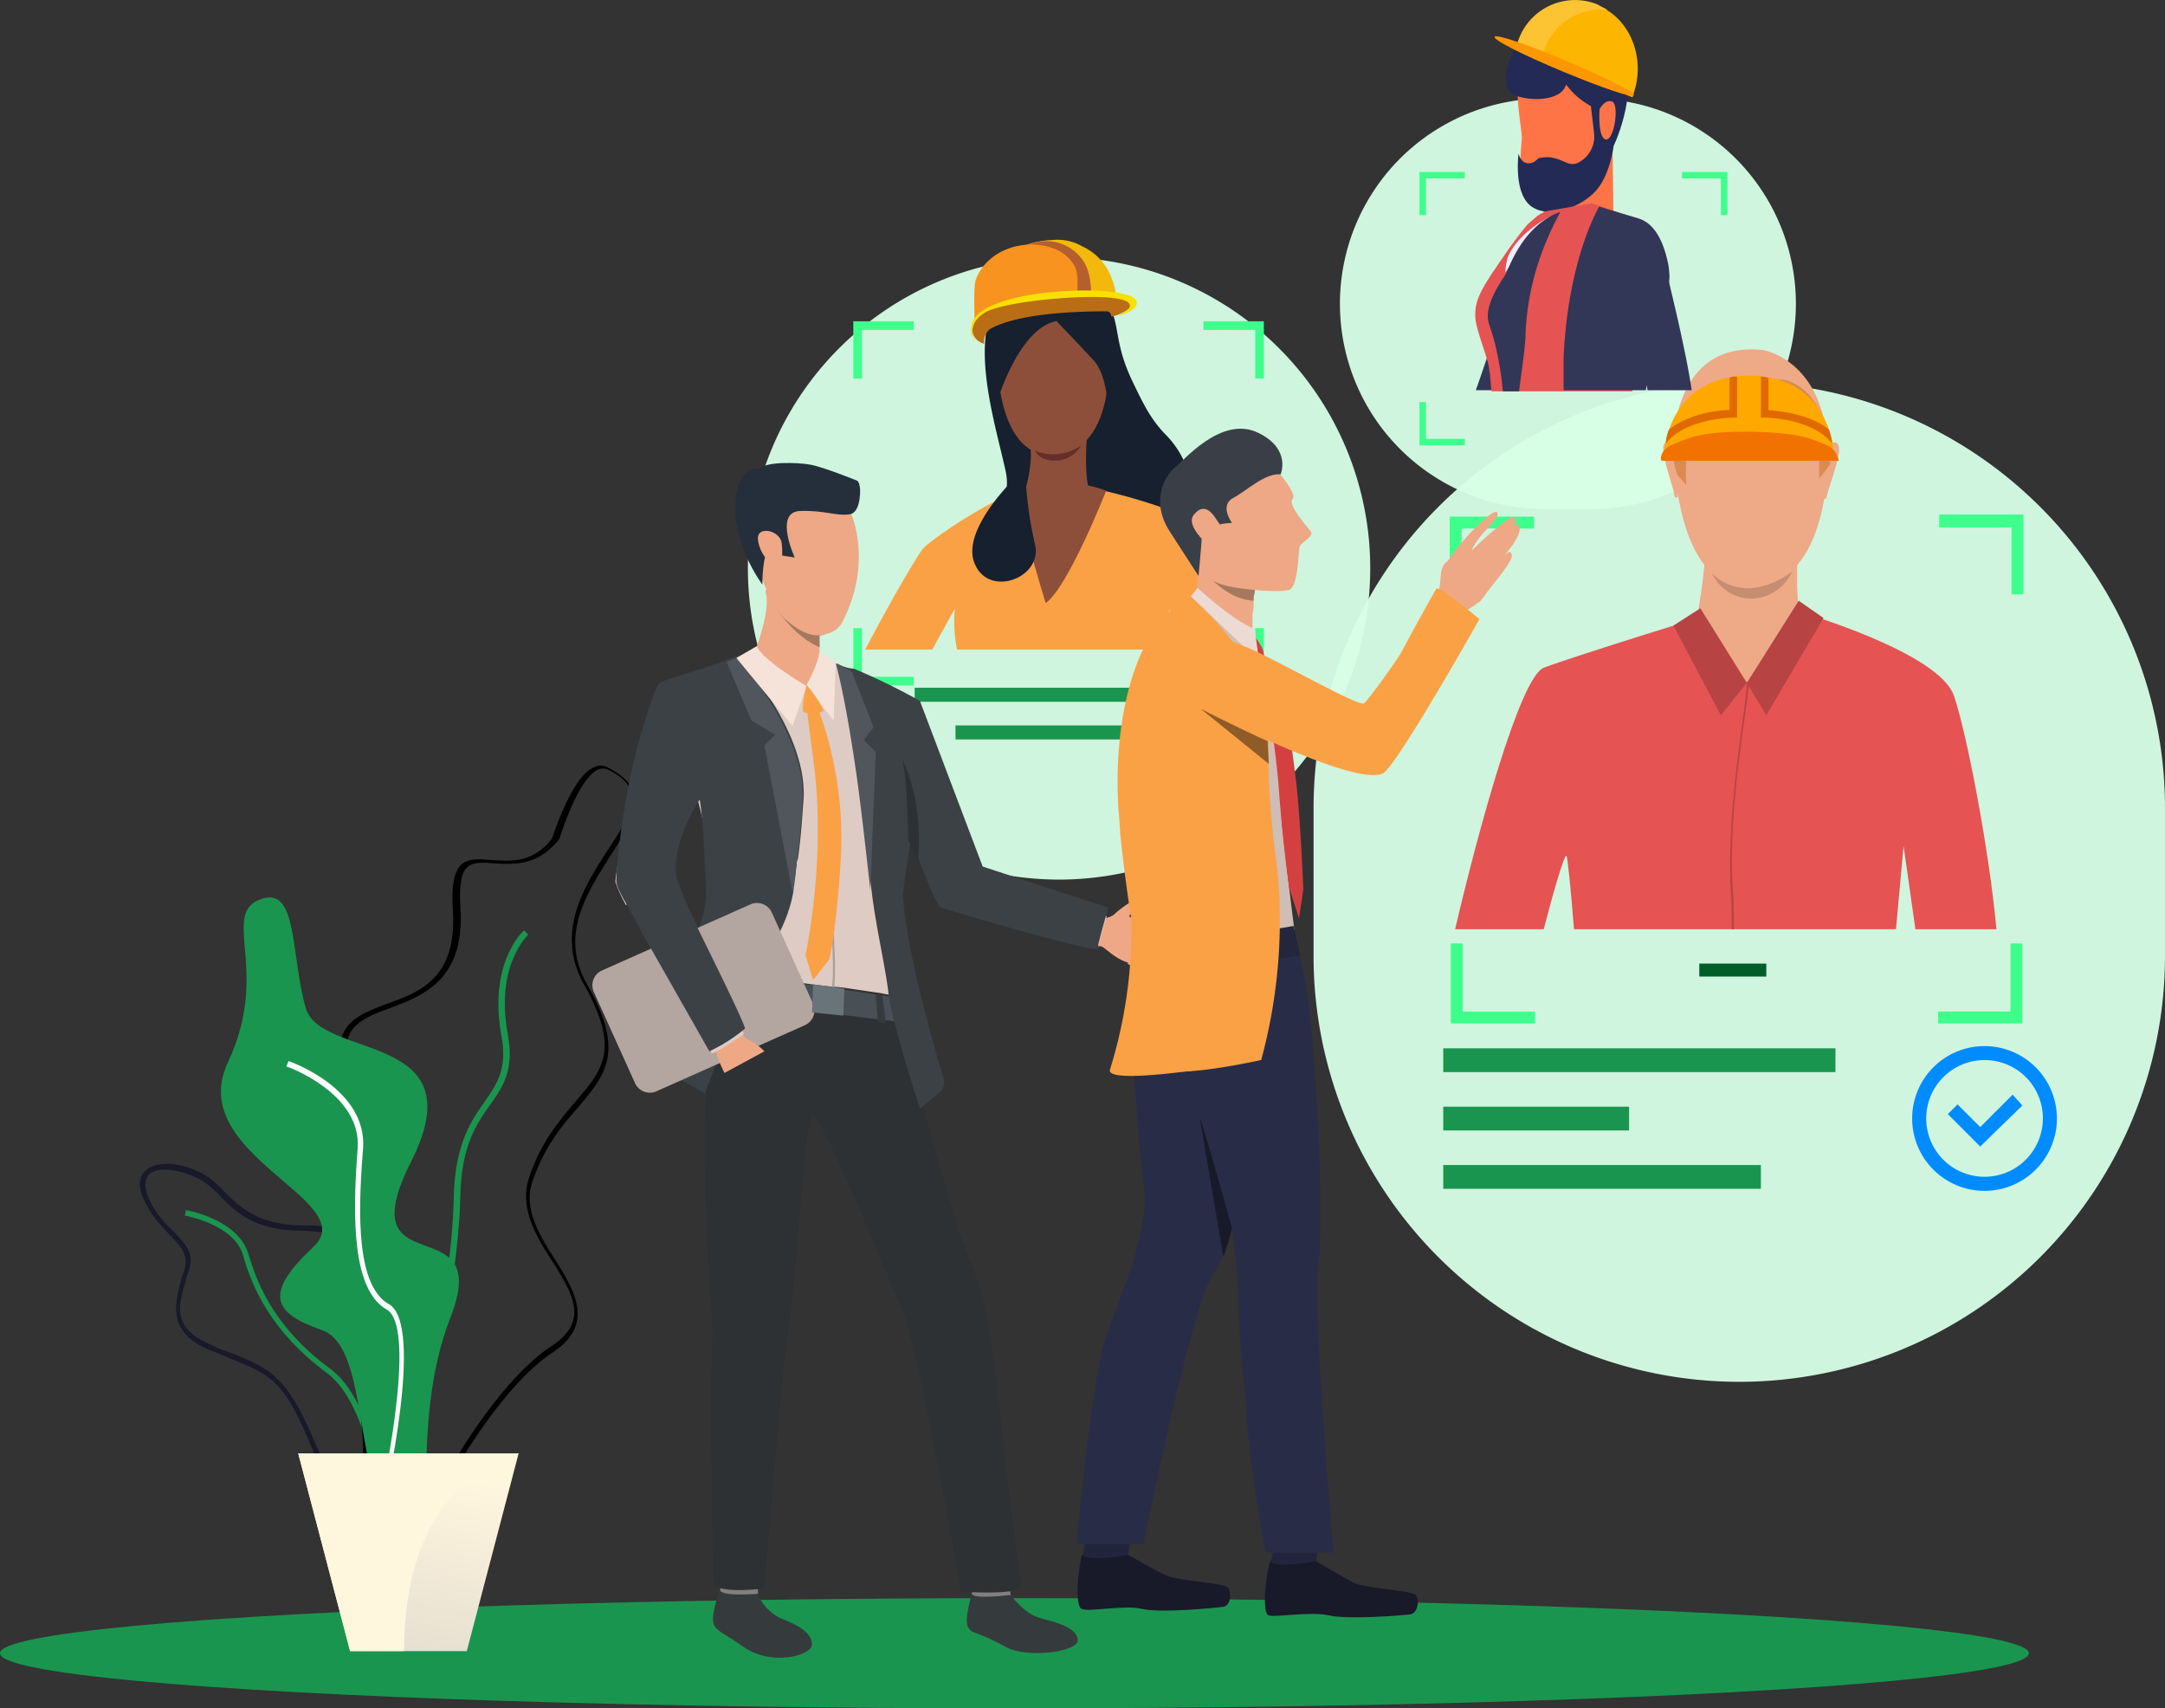 <svg xmlns="http://www.w3.org/2000/svg" xmlns:xlink="http://www.w3.org/1999/xlink" width="400.88" height="316.283" viewBox="0 0 400.88 316.283"><rect x="0" y="0" width="400.88" height="316.283" fill="#333333" stroke="none"/><defs><style>.a{fill:#d7ffe7;opacity:0.95;}.b{fill:#1a954f;}.c{fill:#005e26;}.d{fill:#3eff8c;}.e{fill:#008cff;}.f{fill:#181929;}.g{fill:#fff;}.h{fill:url(#a);}.i{fill:url(#b);}.j{fill:#e65353;}.k{fill:#eea987;}.l{fill:#d98b52;}.m{fill:#b84343;}.n{fill:#c78d71;}.o{fill:#eea886;}.p{fill:#16202e;}.q{fill:#faa146;}.r{fill:#8e4f3a;}.s{fill:#633029;}.t{fill:#323657;}.u{fill:#ff7446;}.v{fill:#232a55;}.w{fill:#fcb500;}.x{fill:#fcc332;}.y{fill:#fc9700;}.z{fill:#e55353;}.aa{fill:#ebeeff;}.ab{fill:#353a3d;}.ac{fill:#81807e;}.ad{fill:#2d3133;}.ae{fill:#decbc4;}.af{fill:#495055;}.ag{fill:#a77860;}.ah{fill:#252e3b;}.ai{fill:#3c4145;}.aj{fill:#b3a5a0;}.ak{fill:#51565c;}.al{fill:#f5e2d9;}.am{fill:#ad9f99;}.an{fill:#69737a;}.ao{fill:#22243b;}.ap{fill:#292c47;}.aq{fill:#cfbeb6;}.ar{fill:#3a3f47;}.as{fill:#23263d;}.at{fill:#d44040;}.au{fill:#eddad3;}.av{fill:#8f5c28;}.aw{fill:#ffa800;}.ax{fill:#f27200;}.ay{fill:#e06a00;}.az{fill:#f2b90c;}.ba{fill:#b65f2e;}.bb{fill:#f7931e;}.bc{fill:#b96e16;}.bd{fill:#f8e000;}</style><linearGradient id="a" x1="0.079" y1="2.025" x2="0.485" y2="0.072" gradientUnits="objectBoundingBox"><stop offset="0" stop-color="#c9c4c1"/><stop offset="1" stop-color="#fff6de"/></linearGradient><linearGradient id="b" x1="-0.958" y1="0.501" x2="0.041" y2="0.501" xlink:href="#a"/></defs><path class="a" d="M462.52,175.44h0a57.635,57.635,0,0,1-57.62-57.62h0A57.635,57.635,0,0,1,462.52,60.2h0a57.635,57.635,0,0,1,57.62,57.62h0A57.635,57.635,0,0,1,462.52,175.44Z" transform="translate(-266.418 -12.595)"/><rect class="b" width="53.218" height="2.601" transform="translate(169.361 127.323)"/><rect class="b" width="38.213" height="2.601" transform="translate(176.923 134.301)"/><path class="a" d="M550.727,265.164h0A78.853,78.853,0,0,1,471.9,186.337V158.927A78.853,78.853,0,0,1,550.727,80.1h0a78.853,78.853,0,0,1,78.827,78.827v27.409A78.853,78.853,0,0,1,550.727,265.164Z" transform="translate(-228.674 -9.338)"/><g transform="translate(314.651 178.397)"><rect class="c" width="12.404" height="2.401"/></g><g transform="translate(267.234 194.083)"><rect class="b" width="72.625" height="4.402" transform="translate(0 0)"/><rect class="b" width="58.82" height="4.402" transform="translate(0 21.607)"/><rect class="b" width="34.412" height="4.402" transform="translate(0 10.804)"/></g><g transform="translate(268.435 95.244)"><path class="d" d="M575.131,89.5v2.2h13.4v12.4h2.2V89.3H575.131ZM484.5,104.305h2.2V91.9h13.4V89.7H484.5v14.605Zm103.836,64.422v12.6h-13.4v2.2h15.605V168.727Zm-101.435,0h-2.2v14.805h15.605v-2.2H486.9v-12.6Z" transform="translate(-484.5 -89.3)"/></g><g transform="translate(354.064 193.662)"><g transform="translate(0 0)"><path class="e" d="M540.7,171.909a13.4,13.4,0,1,1,13.4-13.4A13.405,13.405,0,0,1,540.7,171.909Zm0-24.208a10.8,10.8,0,1,0,10.8,10.8A10.759,10.759,0,0,0,540.7,147.7Z" transform="translate(-527.3 -145.1)"/></g><g transform="translate(6.602 9.003)"><path class="e" d="M536.6,159.2l-6-6,1.8-1.8,4.2,4.2,6-6,1.8,2Z" transform="translate(-530.6 -149.6)"/></g></g><ellipse class="b" cx="187.836" cy="10.204" rx="187.836" ry="10.204" transform="translate(0 295.876)"/><g transform="translate(25.9 141.723)"><g transform="translate(44.125 30.51)"><path class="b" d="M357.7,247.936c6.4-4.6,14-36.212,14.4-55.019.2-9.6,3-13.6,5.6-17.206,2.4-3.4,4.4-6.4,3.2-13-2.4-12.8,3.8-18.406,3.8-18.406l-.8-.8c-.2.2-6.6,6-4.2,19.407,1.2,6.2-.8,9-3,12.2-2.4,3.4-5.6,7.8-5.8,17.806-.4,20.207-8.2,50.217-14,54.219Z" transform="translate(-356.9 -143.5)"/></g><g transform="translate(0 73.728)"><path class="f" d="M366.366,216.917c-.6-1.4-1.2-2.8-2-4.4-3.6-7.8-7-9-12.4-11.2-1.4-.6-2.8-1.2-4.4-1.8-7.8-3.4-6.2-8.6-5-13.2l.6-1.8c.6-2.6-.6-4-2.6-6-1.4-1.6-3.4-3.4-4.8-6.4-1.6-3.2-.8-5,.2-5.8,2-1.8,6.6-1.6,10.8.8a16.9,16.9,0,0,1,3.6,3c2.8,2.8,6.2,6.4,14.805,6.4,4.8,0,7.6.6,9,2.2,1.6,1.8,1.2,4.4.8,8a27.231,27.231,0,0,0-.4,4.2c-.6,9.2,4.8,16.006,5,16.006,3.2,3.8,7.4,12,5.6,17.006a6.585,6.585,0,0,1-4.8,4,13.208,13.208,0,0,1-2.8.2C371.367,228.521,369.167,223.519,366.366,216.917ZM346.159,168.1c-3.8-2-8-2.6-9.6-1-1.2,1.2-.6,3.2,0,4.6a18.874,18.874,0,0,0,4.6,6c2,2.2,3.8,3.8,2.8,7-.2.6-.4,1.2-.6,2-1.4,4.6-2.6,8.8,4.4,11.8a34.25,34.25,0,0,0,4.4,1.8c5.4,2.2,9,3.6,13,11.8.8,1.6,1.4,3,2,4.4,3.4,7.6,5.4,12.2,12.6,10.6a5.159,5.159,0,0,0,4-3.2c1.6-4.4-2.2-12-5.4-16.006a25.367,25.367,0,0,1-5.2-16.806,29.971,29.971,0,0,1,.4-4.4c.4-3.4.6-5.8-.6-7.2-1.2-1.2-3.6-1.8-8.2-2-9,0-12.6-3.8-15.405-6.8a20.2,20.2,0,0,0-3.2-2.6Z" transform="translate(-334.845 -165.101)"/></g><g transform="translate(8.312 82.328)"><path class="b" d="M375.813,230.421h1c0-1-1.4-24.608-10.8-31.611-10.4-7.6-13.6-15.805-15.205-21.207-1.8-6.4-11.2-8.2-11.6-8.2l-.2,1s9.2,1.6,10.8,7.4c1.6,5.6,5,14,15.605,21.808C374.412,206.413,375.813,230.221,375.813,230.421Z" transform="translate(-339 -169.4)"/></g><g transform="translate(34.983)"><path d="M360.672,277c-2.2-1.2-2.2-5.6-2-12.4.2-8.6.4-20.207-4.2-31.011-4.8-11.4-.6-14.805,3.6-18.006,4.6-3.6,9-7,.6-22.408-3.8-7-5-11.8-3.8-15.005s4.6-4.4,8.2-5.8c6.2-2.2,13.2-4.8,12.2-17.806-.2-4,.2-6.4,1.4-7.8,1.4-1.4,3.4-1.2,5.8-1,3.6.2,7.6.6,11.2-4,.4-1.2,3.8-11.6,7.8-13.2a2.551,2.551,0,0,1,2.4,0h0c2.8,1.4,4.4,3,5,4.8,1,3.4-1.6,7.2-4.4,11.6-4.4,7-9.6,14.805-4.2,24.008,7,12.4,3.2,16.606-1.8,22.608-3,3.4-6.2,7.2-8.4,13.6-1.8,5,1.2,10,4.2,14.605,3.6,5.8,7.4,12-.6,17.206-13.2,8.8-26.409,37.213-26.409,37.413v.2h-.2c-2.4,2-4.2,2.8-5.6,2.8C361.472,277.2,361.072,277.2,360.672,277Zm32.811-41.214c7.2-4.6,4-9.8.2-15.805-3-4.6-6.2-10-4.2-15.605,2.2-6.6,5.6-10.4,8.6-14,5-5.8,8.2-9.6,1.6-21.407-5.6-9.8,0-18.406,4.4-25.209,2.8-4.2,5-7.8,4.2-10.6-.4-1.6-1.8-3-4.4-4.2h0a2.209,2.209,0,0,0-1.6,0c-3.8,1.6-7.2,12.6-7.2,12.8h0c-4,5.2-8.6,4.8-12.2,4.6-2.2-.2-4-.2-5,.8s-1.4,3.2-1.2,7c1,13.8-6.8,16.606-13,19.007-3.4,1.2-6.4,2.4-7.6,5-1,2.8,0,7.4,3.8,14.2,8.8,16.206,3.8,20.007-.8,23.808-4,3.2-7.8,6-3.2,16.806,4.6,11,4.4,22.808,4.2,31.411-.2,5.8-.2,10.6,1.4,11.4q1.5.6,5.4-2.4C367.674,271.2,380.279,244.59,393.483,235.787Z" transform="translate(-352.331 -128.25)"/></g><path class="b" d="M349.86,140.745c6.8-2.4,5.4,10.6,8.2,20.207s31.611,4.2,19.607,28.21c-12.2,24.008,15.405,8,7.2,29.01s-.8,43.415-9.6,37.813c-8.8-5.8-5-32.211-14.2-35.412s-10.8-6.8-1.6-15.405-24.008-17.006-15.805-34.212C351.661,153.95,342.057,143.346,349.86,140.745Z" transform="translate(-327.343 -116.037)"/><g transform="translate(27.119 54.719)"><path class="g" d="M366.006,239.629c.8-3.6,8-35.212,1.4-39.013-6-3.4-5.8-16.406-4.8-28.81.8-11-13.2-16.006-13.8-16.206l-.4,1c.2,0,14,5,13.2,15.205-1,12.8-1,26.209,5.4,29.81,5.2,3,.4,28.41-1.8,37.813Z" transform="translate(-348.4 -155.6)"/></g><path class="h" d="M390.314,191.9l-9.6,36.613H359.1L349.5,191.9Z" transform="translate(-320.181 -64.556)"/><path class="i" d="M390.314,191.9s-21.207,4-21.207,36.613h-10L349.5,191.9Z" transform="translate(-320.181 -64.556)"/></g><path class="a" d="M514.616,115.026h-8.4A38,38,0,0,1,468.2,77.013h0A38,38,0,0,1,506.213,39h8.4a38,38,0,0,1,38.013,38.013h0A38,38,0,0,1,514.616,115.026Z" transform="translate(-220.093 -20.77)"/><g transform="translate(289.352 67.971)"><rect class="b" width="6.802" height="1.2"/></g><g transform="translate(262.831 31.834)"><path class="d" d="M523.617,45.8V47h7.2v6.8h1.2v-8ZM475,53.8h1.2V47h7.2V45.8H475Zm55.819,34.612v6.8h-7.2v1.2h8.4v-8Zm-54.619,0H475v8h8.4v-1.2h-7.2Z" transform="translate(-475 -45.8)"/></g><g transform="translate(191.483 116.316)"><rect class="c" width="9.003" height="1.601" transform="translate(0 0)"/></g><g transform="translate(158 59.485)"><path class="d" d="M479.522,66.2v1.6h9.6v9h1.6V66.2ZM414.7,76.8h1.6v-9h9.6V66.2H414.7V76.8Zm74.426,46.216v9h-9.6v1.6h11.2v-10.6Zm-72.825,0h-1.6v10.6h11.2v-1.6h-9.6v-9Z" transform="translate(-414.7 -66.2)"/></g><g transform="translate(269.435 64.685)"><g transform="translate(0 48.534)"><path class="j" d="M585.235,153.82H570.229c-1-7.2-2.2-15.405-2.2-15.405s-.6,6.8-1.4,15.405h-59.62c-.6-7.8-1.2-13.4-1.4-13.6-.4-.2-2.4,6.6-4.2,13.6H485c4.2-18.006,12-46.616,16.406-48.417,6.4-2.4,32.411-10.4,32.411-10.4h14.805s26.409,7.6,28.81,15.805C579.633,117.208,583.834,138.615,585.235,153.82Z" transform="translate(-485 -95)"/></g><g transform="translate(40.413)"><path class="k" d="M521.806,70.858s13.8,2.2,11.8,24.008c-2.2,21.808-14.405,20.007-15.205,20.007s-12.2.4-13.2-26.209C505.2,88.665,504.8,69.058,521.806,70.858Z" transform="translate(-505.2 -70.742)"/></g><g transform="translate(44.816 35.163)"><path class="k" d="M526.006,90.684s-.4,9,.4,10.8c.8,2-11.4,8.2-19.007,1.2,0,0,1.8-9.8,1.4-13.2C508.4,86.282,526.006,90.684,526.006,90.684Z" transform="translate(-507.4 -88.317)"/></g><g transform="translate(68.142 17.212)"><path class="k" d="M519.941,80.056s1.6-1.6,2,0c.6,1.6-2.4,9-2.2,9.4,0,0-.2.6-.6.2S519.941,80.056,519.941,80.056Z" transform="translate(-519.059 -79.344)"/></g><g transform="translate(38.529 17.012)"><path class="k" d="M506.343,79.956s-1.4-1.6-2,0,2.2,9,2,9.4c0,0,.2.6.6.2C507.143,89.159,506.343,79.956,506.343,79.956Z" transform="translate(-504.258 -79.244)"/></g><g transform="translate(40.226 5.523)"><path class="l" d="M534.3,89.3l-2,2.6s0-5.8-.2-6.8c-.4-1-.8-3.8-1-4.4s-12-4-22.208,1c0,0,.4,4.2-.6,4.6s-.6,6.8-.6,6.8l-1.6-1.8a14.3,14.3,0,0,1-.6-8.4c.4-1.2,1.2-4.6,4.4-6.8,4.2-3,9.2-1.6,9.8-1.4a9.257,9.257,0,0,1,6.4-1C530.9,74.9,534.7,81.1,534.3,89.3Z" transform="translate(-505.106 -73.502)"/></g><g transform="translate(45.013 48.437)"><path class="k" d="M526.508,95.048s3.2.6-10,13.2c0,0-9.2-10.2-9-12C507.9,94.448,526.508,95.048,526.508,95.048Z" transform="translate(-507.498 -94.952)"/></g><g transform="translate(54.019 46.533)"><path class="m" d="M512,109.205l3.6,6L526.2,97.2,521.6,94Z" transform="translate(-512 -94)"/></g><g transform="translate(40.414 47.933)"><path class="m" d="M518.8,108.5l-8.6-13.8-5,3.2,8.8,16.606Z" transform="translate(-505.2 -94.7)"/></g><g transform="translate(50.907 61.538)"><path class="m" d="M510.955,139.913c.2,2,.2,4.6.2,7.4h-.4c0-2.8,0-5.2-.2-7.4-.8-15.405,3-34.012,3-38.413h.4C513.757,106.1,509.955,124.708,510.955,139.913Z" transform="translate(-510.445 -101.5)"/></g><path class="n" d="M508.8,91.7a9.514,9.514,0,0,0,8,2.6,15.6,15.6,0,0,0,6.8-3,8.527,8.527,0,0,1-7.2,5A8,8,0,0,1,508.8,91.7Z" transform="translate(-461.184 -50.169)"/></g><g transform="translate(160.207 49.641)"><g transform="translate(22.976 15.773)"><path class="o" d="M429.517,70.419h0c-.4,0-.8-1.6-1-1.8a.62.62,0,0,0-.2-.4c-.4-1.2-1.2-4-1-5,.2-.4.2-.6.6-.6.4-.2,1,.6,1,.6h0c.2,1,1,7,.6,7.2Zm-1.4-7.8h0q-.3,0-.6.6c-.4,1,.6,4,1,5a.7.7,0,0,0,.2.4c.2.8.6,1.8.8,1.8h0c.2-.2-.2-4.6-.6-7.2A.893.893,0,0,0,428.116,62.616Z" transform="translate(-427.284 -62.584)"/></g><g transform="translate(20.607)"><path class="p" d="M441.905,54.7a16.716,16.716,0,0,1,7.6,5.2c3.6,4.6,1.6,7.6,5.4,15.605,2.2,4.6,3.4,7,6,9.8a17.442,17.442,0,0,1,4,6,9.525,9.525,0,0,1,0,4.8c-2,9-3.4,10.4-3.4,10.4l-17.606-3.4H426.1s7-3.4,5.4-10.8-5.4-19.407-3.2-27.81C430.1,56.5,437.3,55.3,441.905,54.7Z" transform="translate(-426.1 -54.7)"/></g><g transform="translate(44.681 15.605)"><path class="o" d="M438.267,70.5h0c-.4-.4.2-6.2.4-7.4h0s.6-.6,1-.6q.3,0,.6.6c.4,1-.6,3.8-1,5a.7.7,0,0,1-.2.4c0,.4-.4,2-.8,2Zm.6-7.4c-.2,2.6-.6,7-.6,7.2h0c.2,0,.6-1,.8-1.8a.62.62,0,0,1,.2-.4c.4-1,1.2-4,1-5,0-.2-.2-.4-.4-.6A1.38,1.38,0,0,0,438.868,63.1Z" transform="translate(-438.133 -62.5)"/></g><g transform="translate(0 39.636)"><path class="q" d="M487.225,105.5h-11c-2.2-4.2-4-7.4-4-7.4a34.911,34.911,0,0,0-2.6,7.4H432.806a25.752,25.752,0,0,1-.4-7.6s-2,3.6-4.2,7.6H415.8c3.2-6.2,9.4-17.206,10.8-18.806,1.8-1.8,11.8-8.8,19.207-11.2,7.2-2.2,11.4,0,11.4,0a101.63,101.63,0,0,1,14.405,4C474.22,80.691,481.623,94.5,487.225,105.5Z" transform="translate(-415.8 -74.511)"/></g><g transform="translate(24.407 4.325)"><path class="r" d="M440,56.938s10.2,1.4,8.6,16.406c-1.4,15.005-10.4,13.8-11,13.8s-9,.4-9.6-18.006C428,69.142,427.6,55.738,440,56.938Z" transform="translate(-427.999 -56.862)"/></g><g transform="translate(29.404 31.145)"><path class="r" d="M442.107,70.933s-.6,7.8.8,10c1.4,2.4-1.2,5.4-7,4.4s-5.4-4.4-5.4-4.4,1.6-4.8,1.2-8.6C431.3,68.732,442.107,70.933,442.107,70.933Z" transform="translate(-430.497 -70.267)"/></g><g transform="translate(23.63 1.801)"><path class="p" d="M439.393,63.6s4.8,5,7,7.4c2.2,2.6,2.4,7.4,2.4,7.4s3.6-4.6,2.2-9.8c-1.6-5.2-5.2-15.605-14.4-12.4s-9.6,17.006-8.6,23.808C427.789,80.208,431.991,65,439.393,63.6Z" transform="translate(-427.611 -55.6)"/></g><g transform="translate(28.189 39.835)"><path class="r" d="M446.316,75.99s-7,17.806-11.2,20.807c0,0-5.6-18.206-5.2-20.807C429.71,76.19,438.113,72.789,446.316,75.99Z" transform="translate(-429.89 -74.611)"/></g><g transform="translate(19.825 37.013)"><path class="p" d="M435.495,73.2s-12.6,11.2-9.2,18.006c2.8,6,12.6,2.2,11-4A72.393,72.393,0,0,1,435.495,73.2Z" transform="translate(-425.709 -73.2)"/></g><g transform="translate(31.411 32.811)"><path class="s" d="M431.5,72.1a9.111,9.111,0,0,0,8.6-1,5.683,5.683,0,0,1-4.2,2.8C432.5,74.3,431.5,72.1,431.5,72.1Z" transform="translate(-431.5 -71.1)"/></g></g><g transform="translate(273.262 42.438)"><path class="t" d="M495.306,51.1s-4.2,15.605-5,19.207a22.139,22.139,0,0,1-2.2,5h0a2.845,2.845,0,0,0-.4,1.2c-.2,1.4.4,2.4-.6,3.8l-.2.6h-8.2c1-2.8,2.2-6.4,3.2-9.4.8-2.4,1.4-4.4,1.6-5,.6-1.6,2.4-7.2,4-10.8.6-1.2,2.6-2.6,4.6-3.4A17.68,17.68,0,0,1,495.306,51.1Z" transform="translate(-478.7 -51.1)"/></g><path class="u" d="M498.5,44s.2,15.005.2,18.606c0,3.8-5,8.2-7.6,7.4-2.6-1-5.4-4.2-5.4-4.2V51.6Z" transform="translate(-199.897 -15.767)"/><path class="u" d="M497.992,35.5s3.6,8.2,3,14.4-10,14.4-14.2,12c-4.2-2.6-2.8-9.6-2.8-11.2s-1.6-9.2-.2-11.8C484.988,35.9,495.391,32.9,497.992,35.5Z" transform="translate(-202.204 -25.269)"/><path class="v" d="M487.958,33.534c5.8-2.4,12.2-1.2,14.6,2,5.4,7-.4,19.007-.4,19.007s-.6,5.2-3.2,8.2-8.6,5.4-12,3-2.4-9.8-2.4-9.8.4,1.8,1.8,1.8,1.6-1,2.2-1c2.2-.4,3.2.2,5.2,1a2.423,2.423,0,0,0,2-.2,5.428,5.428,0,0,0,2.8-5.2l-.6-5.2a13.771,13.771,0,0,1-4.6-4c-1,3.8-9.4,3-10.6,1.2C481.556,42.337,482.156,35.935,487.958,33.534Z" transform="translate(-203.377 -27.508)"/><path class="w" d="M483.6,37.856c2.2-6.4,8.8-9.6,14.805-7,6,2.4,8.8,9.8,6.6,16.206,0,.2-.2.4-.2.8l-21.407-9C483.4,38.256,483.4,38.056,483.6,37.856Z" transform="translate(-202.497 -29.829)"/><path class="x" d="M488.1,40.315c0-.2.2-.4.2-.8a11.116,11.116,0,0,1,11.8-7.8c-.6-.4-1.2-.6-1.8-1a11.125,11.125,0,0,0-14.805,7c0,.2-.2.4-.2.8l21.407,9Z" transform="translate(-202.48 -29.888)"/><path class="y" d="M481.2,33.353c.2-.6,6,1.4,13.2,4.4,7,3,12.8,5.8,12.6,6.4s-6-1.4-13.2-4.4S481,33.953,481.2,33.353Z" transform="translate(-204.46 -26.527)"/><path class="u" d="M491.122,40.757s1-2,2.4-1.4c1.2.6.4,7-1.2,7C490.722,46.159,491.122,40.757,491.122,40.757Z" transform="translate(-194.941 -20.526)"/><g transform="translate(273.161 37.636)"><path class="z" d="M515.318,63.1c0,4.6-5.4,15.805-6.2,19.207a2.844,2.844,0,0,1-.4,1.2H482.707c-.2-1.6-.2-3-.4-3.8-.2-2.6-2.8-8-2.6-10.6,0-2.6,1.4-4.8,3.2-7.6.6-.8,1.2-1.8,1.8-2.6a70.919,70.919,0,0,1,4.6-6.2c.6-.6,1.4-1.2,1.8-1.6h0a7.226,7.226,0,0,1,2-1l8.2-1.4s5,1.8,8,2.6C509.516,51.5,515.318,52.3,515.318,63.1Z" transform="translate(-479.695 -48.7)"/></g><g transform="translate(277.947 40.237)"><path class="z" d="M490.2,50l-4.8,7.4L481,64.2a19.637,19.637,0,0,0,.8-4,8.8,8.8,0,0,1,.4-2,.735.735,0,0,1,.2-.6h0c1.8-4.4,7.6-7.6,7.8-7.6Z" transform="translate(-481 -50)"/></g><path class="aa" d="M481.8,57.7h0a14.613,14.613,0,0,0-.4,2.6l1.8-2.6a65.919,65.919,0,0,1,4.2-5.6,14.822,14.822,0,0,1,2.4-2.2S483.6,52.9,481.8,57.7Z" transform="translate(-202.682 -9.863)"/><path class="z" d="M494.512,63.947s7.4-3,9.6-3c0,0-1.6-12-8.8-10.8C488.109,51.543,494.512,63.947,494.512,63.947Z" transform="translate(-195.211 -9.705)"/><path class="t" d="M507.807,62c-.4,6.6-2.2,12.8-3.8,18.606l-.6,2.4H488.2v-6C489,58.6,494.8,49,494.8,49s1.8.6,7.2,2.2c3.6,1,5,5.6,5.6,8.6h0A17.327,17.327,0,0,1,507.807,62Z" transform="translate(-198.676 -10.763)"/><path class="t" d="M493.2,49.5c0,.2-1,1.8-2.2,4.6a49.539,49.539,0,0,0-4.2,17.806c0,2.4-.6,6-1.2,10.8h-3a59.693,59.693,0,0,0-1.6-9.4c-.4-1.4-.8-2.6-1-3.2-1-3.2,2.2-7.6,3.2-9.2C484,59.1,486.6,51.9,493.2,49.5Z" transform="translate(-204.324 -10.263)"/><path class="t" d="M509.134,82.009h-8.2a14.768,14.768,0,0,0-.4-2.4c-1.4-5.2-5.8-15.605-5.8-15.605s-6.6-10.8-.4-13.4c6.2-2.8,8.8,5,9.8,8.2h0C504.332,59.6,507.933,73.806,509.134,82.009Z" transform="translate(-195.888 -9.761)"/><g transform="translate(109.711 85.709)"><g transform="translate(92.46 79.245)"><path class="o" d="M434.3,145.14s2.8,0,3.8-1.2a21.975,21.975,0,0,1,3.4-2.4c.8-.4,2.8-2.4,3.2-1.4.2,1-3.4,3.6-4,4.2s3,1,3.6,1.6-1.4,7.8-3.8,7.2-4.6-3-5-3a12.752,12.752,0,0,1-1.8-.4Z" transform="translate(-433.7 -139.862)"/></g><g transform="translate(99.062 85.124)"><path class="o" d="M440.2,142.8s7.4,2.2,7.8,3c.4.6,0,1.2-.6,1-.8-.2-7.2-2-7.2-2s8.2,4.4,8.4,4.8c.2.2-.2,1.2-.6,1.2s-8.8-3.8-8.8-3.8,7.6,4.2,7.8,4.6-.4,1.2-1,1-7.8-3.6-7.8-3.6,5.2,3.4,5.2,4c0,.4-.4,1.2-1.6.2-1.4-1-4.8-2.8-4.8-2.8Z" transform="translate(-437 -142.8)"/></g><g transform="translate(69.303 208.872)"><path class="ab" d="M430.278,205.347s2.4,3.6,5.8,4.4,6.6,2,6.6,4c0,2.2-9.6,3.4-13.4,1.2-5.8-3.2-6.2-2.2-7-3.8-.6-1.6.8-5.8.8-6.4C422.875,204.347,430.278,205.347,430.278,205.347Z" transform="translate(-422.125 -204.653)"/></g><g transform="translate(70.237 206.766)"><path class="ac" d="M429.41,204.6l.4,1.8s-7.6,1-7.2-.4l.4-2.4Z" transform="translate(-422.592 -203.6)"/></g><g transform="translate(22.301 208.52)"><path class="ab" d="M406.77,205.324s1.6,3.4,4.6,4.6,5.6,2.6,5.6,4.8c0,2-7.6,4.2-13,.2-3.4-2.4-4.6-2.6-5.2-4-.6-1.6,1-5.6,1-6.2C399.768,203.923,406.77,205.324,406.77,205.324Z" transform="translate(-398.633 -204.477)"/></g><g transform="translate(23.632 206.166)"><path class="ac" d="M406.3,204.7v1.8s-7.2.6-7-.8c.2-1,.6-2.4.6-2.4Z" transform="translate(-399.298 -203.3)"/></g><g transform="translate(20.738 95.594)"><path class="ad" d="M434.161,155.97s9.4,36.213,13,44.615c3.4,7.8,4.4,18.606,5,24.008.6,6.8,4,33.612,4.4,35.612s-11.2,1.2-11.2,1.2-8-46.216-11.2-53.018c-2.2-4.4-15.005-36.813-16.406-35.012s-3.2,34.212-4.4,39.614c-1,5.4-4.4,47.817-4.4,47.817s-7.4,1-9.4-.6c0,0-1-36.212-.2-46.216.2-3.8-4.4-46.016,1.6-63.022C404.151,142.165,434.161,155.97,434.161,155.97Z" transform="translate(-397.851 -148.033)"/></g><g transform="translate(4.23 35.107)"><path class="ae" d="M389.6,160.215a25.672,25.672,0,0,0,2,4.4c1.8-3.6,3.2-6.6,3.8-7.8,1.6-3.6,9.4-12,9.4-12h0c.4,1.6,3,11.6,3.2,16.606.2,5.4,1.6,15.405,1.6,15.405h0l1.6.2,3.6.6h.4l1,.2,9.8,1.4,3.4.4h.4l2,.2,5.4.8,1.4.2h0l1,.2,1.4.2h0s1.4-2,1.2-6c-.2-2.6-.4-7.6-.4-12.4h0v-.2h0a31.737,31.737,0,0,1,.8-6.8,11.328,11.328,0,0,0,.6-3.6v-.8a23.925,23.925,0,0,0,0-5.8h0c0,.2.8,2.8,1.8,6,1.6,5.4,3.8,12.6,4.8,13,1.4.6,23.408,7,28.21,7.8h1v-.2c.6-2,1.4-5.2,1.6-5.6h0l-.8-.2-24.008-7.2-11-31.611c-.2-.2-3-1.4-5-2.4s-4.4-2.4-6.6-3.6c-1.2-.6-2.2-1.2-3-1.6h-.2a17.454,17.454,0,0,1-2.6-1.2h-.6c-2.2-.2-8.6-.8-10.8-1h-.6a16.929,16.929,0,0,0-3.4,1.2h-.4a.7.7,0,0,0-.4.2c-.4.2-.6.2-1,.4-.2,0-.2,0-.4.2a88.158,88.158,0,0,0-8.6,3.8c-.6.4-2.6,4.2-5,8.8-2.6,9.4-6.4,24.008-6.6,27.81Z" transform="translate(-389.6 -117.8)"/></g><g transform="translate(23.814 94.521)"><path class="af" d="M431.622,151.9s.8.8,1,4.6c0,0-30.01-3.6-33.212-4.8,0,0-.2-4,.6-4.2C400.611,147.3,431.622,151.9,431.622,151.9Z" transform="translate(-399.389 -147.497)"/></g><g transform="translate(30.439 23.323)"><path class="o" d="M402.7,122.494c0,4.8,9.2,7.4,9.2,7.4s3.8-4.8,3-5.2c-.4-.2-.6-.8-.6-1.6v-2.8l-3-3c-3-2.8-6.8-6.6-7-5v.2C405.3,115.491,402.7,122.494,402.7,122.494Z" transform="translate(-402.7 -111.91)"/></g><g transform="translate(29.038 94.927)"><path class="ab" d="M404.2,147.9s-.6,4.2-.8,5.2l-1.4-.2s.4-4.4.6-5.2Z" transform="translate(-402 -147.7)"/></g><g transform="translate(52.446 98.329)"><path class="ab" d="M414.9,149.6s.6,3.8.6,5.2l-1.4-.2s-.4-4.8-.4-5.2Z" transform="translate(-413.7 -149.4)"/></g><g transform="translate(34.04 26.904)"><path class="ag" d="M404.5,113.7h0s.4.6,1,1.4c1.4,1.8,4,4.6,7,5.8v-2.2a1.8,1.8,0,0,0,1-.2,34.726,34.726,0,0,0-2-3l-1.8-.6Z" transform="translate(-404.5 -113.7)"/></g><g transform="translate(29.201 7.4)"><path class="o" d="M405.12,120.054a36.125,36.125,0,0,0,1.8,3.4h0c.2.4.6.8,1,1.4,1.6,1.6,4.4,3.8,7,3.6a1.8,1.8,0,0,0,1-.2,4.348,4.348,0,0,0,3.2-2.2c5.8-11.2,1.6-20.207,1.6-20.207s-15.605-4.4-18.006.2C400.918,109.651,403.319,116.053,405.12,120.054Z" transform="translate(-402.081 -103.951)"/></g><g transform="translate(26.431 0)"><path class="ah" d="M421.91,109.751s1.4,0,1.8-2.8-.4-3.4-.4-3.4-6.4-2.6-8.8-3-8-.6-9.4.8c0,0-3.2-.8-4.2,4.6-1.4,8.6,4.8,16.806,4.8,16.806s0-5.6,1.2-6.4,2.2,1,2.2,1l2.6.4s-3.8-8.2.8-8.6C417.309,108.95,419.309,110.151,421.91,109.751Z" transform="translate(-400.697 -100.253)"/></g><g transform="translate(30.632 12.565)"><path class="o" d="M407.2,108.868c-.2-2.4-4.6-3.4-4.4-.8s2.4,5,3.4,5C407.4,112.869,407.4,110.669,407.2,108.868Z" transform="translate(-402.797 -106.533)"/></g><g transform="translate(4.399 35.707)"><path class="ai" d="M391.716,164.316c2,3.6,5,9.2,8,14.4-.4.8-.8,1.4-1.2,2.2a21.248,21.248,0,0,0-2.2,5c-.6,2-1.6,6.8.2,7.8l9.6,5.4a1.548,1.548,0,0,1,.2-.6c.4-.8,1-2.8,2-5.2a2.015,2.015,0,0,0,.2-.6c.2-.4.4-1,.8-1.8.2-.4.2-.6.4-1l.6-1.2c.2-.6.6-1.2.8-1.8.6-1.6,1.2-2.8,1.2-2.8v-.2c.4-.6.6-1.4,1-2,.6-1,1-2,1.6-3.2,0-.2.2-.2.2-.4s.2-.4.2-.6.2-.2.2-.4h0v-.2c2.8-5,6-9.4,7-15.605,0-.6.2-1.2.2-1.8.2-1,.2-2,.4-3a1.5,1.5,0,0,1,.2-1c.6-4.2.8-7.8,1-10.4.8-8-4.2-16.806-8-22.008-2-2.8-3.8-4.8-4-5.2h-.4a.7.7,0,0,0-.4.2c-.4.2-.6.2-1,.4-.2,0-.2,0-.4.2-3.6,1.4-11.4,3.6-12.4,4.2-.6.4-1.8,4-3.2,8.6-3,9.6-4.8,24.008-4.8,27.409v.2C389.515,160.315,390.315,161.915,391.716,164.316Zm14.605-1.8a18.435,18.435,0,0,1-1.4,6v.2c-.6-1.4-1.2-2.6-1.8-3.8h0c-1.4-3.2-2.4-5.8-2.4-6.6-.4-6.4,4.4-13.6,4.4-13.6h0C405.921,148.711,406.321,162.515,406.321,162.515Z" transform="translate(-389.685 -118.1)"/></g><path class="aj" d="M426.728,163.622l-27.409,12.2a3.016,3.016,0,0,1-4-1.6l-7.6-16.806a3.016,3.016,0,0,1,1.6-4l27.41-12.2a3.016,3.016,0,0,1,4,1.6l7.6,16.806A3.016,3.016,0,0,1,426.728,163.622Z" transform="translate(-387.486 -59.491)"/><g transform="translate(45.244 37.107)"><path class="ai" d="M410.1,118.8s1.2,4.2,3,15.005h0a8.664,8.664,0,0,0,.2,1v.2a1.512,1.512,0,0,0,.2.8h0v.6c0,.4.2.8.2,1.2.8,5.2,1.8,14,2.8,23.008h0c.8,7,2.6,14.2,3.2,19.607h0c.2,1,.4,2.4.8,4a.735.735,0,0,0,.2.6c1.6,6.8,4.8,16.406,4.8,16.406l1-.8,2.8-2.4a2.258,2.258,0,0,0,.6-2.2c-1.4-4.8-6.6-22.008-7.6-34.012h0c.4-4.2,1.6-9.8,1.4-10.8h0c.6,1.4,1.2,3.2,1.8,4.6h0c1.6,4.2,3.2,8.2,4,8.4,1.6.6,28.81,8.6,29.01,7.6v-.8c.4-1.6,1-3.8,1.4-5.2,0-.2.2-.4.2-.6a3.5,3.5,0,0,0,.2-1l-23.208-7.6-11.6-30.611c-.2-.2-3.2-1.8-5.2-2.8s-4.6-2.2-7-3.2a7.549,7.549,0,0,1-3.2-1Z" transform="translate(-410.1 -118.8)"/></g><g transform="translate(24.837 36.107)"><path class="ak" d="M404.5,129.9l4.4,2.6-2,2,5.2,27.209c1-6.4,1.6-12.4,1.8-16.206,1.2-12.4-11.2-26.409-12-27.209a13.8,13.8,0,0,0-2,.8Z" transform="translate(-399.9 -118.3)"/></g><g transform="translate(45.044 37.107)"><path class="ak" d="M410,118.8s1.6,5.4,3.6,19.007c.8,5.2,1.8,14,2.8,23.008l1-25.609-2.2-2.2,1.8-2.4-4-10.2a14.29,14.29,0,0,0-3-1.6Z" transform="translate(-410 -118.8)"/></g><g transform="translate(26.637 33.906)"><path class="al" d="M400.8,119.4l3.8-2.2s.2,2,9.2,7.4l-2.6,7.4Z" transform="translate(-400.8 -117.2)"/></g><g transform="translate(39.642 34.907)"><path class="al" d="M409.7,117.7s-.2,2.2-2.4,6.2l5,6.6.4-10.8Z" transform="translate(-407.3 -117.7)"/></g><g transform="translate(38.947 41.109)"><path class="q" d="M407.647,120.8s-1,4-.6,5a4.931,4.931,0,0,0,3.8-.2A21.467,21.467,0,0,0,407.647,120.8Z" transform="translate(-406.953 -120.8)"/></g><g transform="translate(44.243 86.324)"><path class="am" d="M410,154.8c.6-2.8,0-11,0-11.4h-.4s.6,8.6,0,11.2Z" transform="translate(-409.6 -143.4)"/></g><g transform="translate(40.642 96.528)"><path class="an" d="M408,148.5s4.4.6,5.8.8l-.2,5-5.8-.6Z" transform="translate(-407.8 -148.5)"/></g><g transform="translate(39.442 45.31)"><path class="q" d="M409.6,123.3a68.679,68.679,0,0,1,4.2,26.409c-.8,14.4-2.2,19.807-2.2,19.807l-3,3.8-1.4-4.6s4-18.406,1.4-36.413c-.4-3.2-1.2-9.4-1.2-9.4Z" transform="translate(-407.2 -122.9)"/></g><g transform="translate(22.413 104.506)"><path class="o" d="M403.313,152.513s1,2.2,2.2,2.4a11.633,11.633,0,0,1,2.6,2l-7.4,4s-2-3.8-2-6.4C398.311,152.112,403.313,152.513,403.313,152.513Z" transform="translate(-398.689 -152.488)"/></g><g transform="translate(21.636 104.731)"><path class="ae" d="M404.3,152.6l.4,1s-4.8,3.4-6,3.6l-.4-1.4Z" transform="translate(-398.3 -152.6)"/></g><g transform="translate(8.231 80.722)"><path class="ai" d="M411.607,164.608a31.086,31.086,0,0,1-6.6,4.2L391.6,145.2l8.6-4.6C400.2,140.8,411.407,163.008,411.607,164.608Z" transform="translate(-391.6 -140.6)"/></g><g transform="translate(57.248 54.714)"><path class="ad" d="M417.1,136.2c.2,3.4.2,6.4.2,6.4h0v0c.6,1.4,1.2,3.2,1.8,4.6a46.975,46.975,0,0,0,.2-5.2c-.2-9.4-3.2-14.4-3.2-14.4C416.7,129.4,416.9,133,417.1,136.2Z" transform="translate(-416.1 -127.6)"/></g></g><g transform="translate(199.319 79.369)"><g transform="translate(67.134 24.244)"><path class="o" d="M472.944,116.8a10.709,10.709,0,0,1,0-2.6c.4-1.4-.2-3.6,1.6-4.8s6.8,3.4,7.2,4.8c.4,1.2-1.4,3.4-5.4,5.2C472.544,121.4,472.944,116.8,472.944,116.8Z" transform="translate(-472.855 -109.201)"/></g><g transform="translate(68.424 15.397)"><path class="o" d="M473.5,114.424a38,38,0,0,1,4-5.2c2-2.2,4.8-4.8,5.4-4.4.8.8-1.6,2.6-3.4,5-1.6,2.2-1,2-1,2s-.2,0,2-2c2.4-2.2,5.2-4.4,5.6-4,.6.4.6.6-.2,1.6.6-.4.8-.4,1-.2,1.2,1.2-2,5-3.2,6.4,1-1.2,1.8-2,2-.8s-4.4,6.4-5.8,8.4C478.3,123.427,473.5,114.424,473.5,114.424Z" transform="translate(-473.5 -104.779)"/></g><g transform="translate(0.222 207.938)"><path class="f" d="M448.792,201.584s4.8,2.8,7,3.8,10.6,1.4,11.4,2.2.6,3.4-.8,3.6-11.6,1.2-15.005.4-9.8.6-11.2,0c-1.4-.4-.6-8.2,0-9.8C440.589,200.183,448.792,201.584,448.792,201.584Z" transform="translate(-439.411 -201.017)"/></g><g transform="translate(1.2 205.304)"><path class="ao" d="M448.7,199.7l-.4,3.2s-6.4,1.2-8.4.2l.4-3.2Z" transform="translate(-439.9 -199.7)"/></g><g transform="translate(0 85.203)"><path class="ap" d="M474.912,153.334c0,2.2-.4,6.8-1,11.8-.2,1-.2,2.2-.4,3.2-.6,6.6-1.2,12.8-1.2,12.8a195.021,195.021,0,0,1-4.4,21.407h0c-.6,2-1,3.8-1.6,5.2a11.733,11.733,0,0,1-1.6,3.2c-4,5-13,50.017-13,50.017H439.3s2.8-30.411,5.4-38.213c3-8.6,8.4-20.207,7-28.61-.8-5.2-1.8-21.807-1.8-21.807s-1-18.606,3.8-32.211C455.105,136.729,474.912,153.334,474.912,153.334Z" transform="translate(-439.3 -139.67)"/></g><g transform="translate(34.902 209.05)"><path class="f" d="M466.258,202.228s4.8,2.8,7,4c2.2,1,10.6,1.4,11.4,2.2s.4,3.4-1,3.6-11.6,1-15.005.2-9.8.4-11.2,0-.4-8.2.2-9.8C458.056,200.627,466.258,202.228,466.258,202.228Z" transform="translate(-456.745 -201.572)"/></g><g transform="translate(36.012 206.504)"><path class="ao" d="M466.1,200.3l-.4,3.2s-6.4,1.2-8.4.2l.6-3.2Z" transform="translate(-457.3 -200.3)"/></g><g transform="translate(17.443 86.813)"><path class="ap" d="M460.586,215.751c-.4-10-1.2-16.606-3.8-22.208-2.2-4.8-4-20.007-4-20.007s-5.8-17.806-4.6-32.211c.2-3.6,22.808,5.4,22.808,5.4.4,2.2,2,8.8,2.6,13.6,3,28.01,2,46.416,2,46.416-1.8,6.2,2.6,55.019,2.6,55.019h-12.6s-3.4-17.406-3.6-28.21C461.786,233.557,460.386,217.352,460.586,215.751Z" transform="translate(-448.018 -140.475)"/></g><g transform="translate(10.604 31.044)"><path class="aq" d="M463.807,115s5.8,9.6,7.6,15.005.4,21.007.6,24.208c1,9.8,2.4,20.607,2.4,20.607l-19.807,12.6a166.172,166.172,0,0,1-6.6-18.606,91.964,91.964,0,0,1-3.4-25.809c0-19.407,10.6-30.41,10.6-30.41Z" transform="translate(-444.6 -112.6)"/></g><g transform="translate(17.4 3.805)"><path class="o" d="M467.61,102.816s4,4.4,3,5.4,2.8,5.2,3.4,6-1.6,2-2,2.6-.2,7.4-2,8.2c-1.8.6-11.4,0-14.405-1.8s-7.8-12.4-7.6-17.606S460.407,95.213,467.61,102.816Z" transform="translate(-447.997 -98.986)"/></g><g transform="translate(22.208 10.788)"><path class="o" d="M461.4,119.93a6.4,6.4,0,0,1-.2,1.4,2.537,2.537,0,0,1-.2,1.2v1.4a6.8,6.8,0,0,1-.2,2v4.2c.4,2.6-10.4-8.2-10.4-8.2a106.947,106.947,0,0,0,.4-17.606C450.6,95.722,461.4,119.93,461.4,119.93Z" transform="translate(-450.4 -102.476)"/></g><g transform="translate(15.485 0)"><path class="ar" d="M469.368,105.519s2-4.6-4-7.6c-7-3.6-14.4,5.6-15.405,6.2s-5.4,5.6-1,12.2c5.4,8.4,5.2,8,5.2,8s.6-6.2.6-7.4c0-2.2,5.6-2.4,5.6-2.4s-2.4-3.2.2-4.6S466.367,105.319,469.368,105.519Z" transform="translate(-447.04 -97.084)"/></g><g transform="translate(21.365 14.839)"><path class="o" d="M454.423,106.3c-.4-.6-2-3.2-4-.8-2,2.2,3.4,6.6,3.8,6.4C454.623,111.9,458.024,111.3,454.423,106.3Z" transform="translate(-449.979 -104.5)"/></g><g transform="translate(11.404 92.065)"><path class="as" d="M475.01,148.5s-1-4.6-1.2-5.4L445,147.9l.2,3.8S466.007,150.5,475.01,148.5Z" transform="translate(-445 -143.1)"/></g><g transform="translate(6.179 77.059)"><path class="q" d="M445.013,135.6a87.681,87.681,0,0,1-2.6,41.614c-.8,2.8,19.207-.4,19.207-.4Z" transform="translate(-442.388 -135.6)"/></g><g transform="translate(7.616 31.044)"><path class="q" d="M469.7,198.43s-14.2,3.2-18.206,1.8a285.779,285.779,0,0,1-7.8-42.815c-.2-1.6-.2-3.4-.4-5h0c-1.2-17.606,3.4-35.212,13.4-39.814.2.2,14.605,12.8,14.4,24.408v6.6h0c0,4.4.4,8.8.8,13a3.906,3.906,0,0,0,.2,1.4c0,.8.2,1.4.2,2.2.2,1,.2,1.8.4,2.8A98.724,98.724,0,0,1,469.7,198.43Z" transform="translate(-443.107 -112.6)"/></g><g transform="translate(33.612 41.647)"><path class="at" d="M456.1,118.1a179.4,179.4,0,0,1,3.8,24.008c.8,11.2,2,19.207,2,19.207l1.8,5.6.8-5.4s-.6-14.4-1.4-20.407-1.2-13.4-6-23.208Z" transform="translate(-456.1 -117.9)"/></g><g transform="translate(33.011 38.446)"><path class="at" d="M456.2,119.7a1.4,1.4,0,0,0,.8.4c.4,0,1.2-.6-1.2-3.8Z" transform="translate(-455.8 -116.3)"/></g><g transform="translate(21.207 29.443)"><path class="au" d="M451.1,111.8s6.6,6.2,10.6,7.6l.8,6-12.6-12Z" transform="translate(-449.9 -111.8)"/></g><g transform="translate(15.892 29.574)"><path class="q" d="M458.361,135.943c-2.6-1-13.6-6.2-10.6-12.4,2.8-6.2,10.4-2.8,16.006-.4,5.8,2.6,19.807,10.6,20.807,10,1-.8,5.8-7.6,6.8-9.2.8-1.6,6.2-11.4,6.6-12,.4-.8,8,5.6,8,5.6s-13.6,24.208-17.406,28.21C484.97,149.548,458.361,135.943,458.361,135.943Z" transform="translate(-447.243 -111.865)"/></g><g transform="translate(22.808 127.477)"><path class="f" d="M456.7,181.407h0c-.6,2-1,3.8-1.6,5.2h0L450.7,160.8C451.7,163.2,456.7,181.407,456.7,181.407Z" transform="translate(-450.7 -160.8)"/></g><g transform="translate(23.008 51.851)"><path class="av" d="M463.4,133.2,450.8,123c3.4,1.8,11.4,5.6,12.4,6C463.2,130.4,463.4,131.8,463.4,133.2Z" transform="translate(-450.8 -123)"/></g><g transform="translate(25.209 28.042)"><path class="ag" d="M459.7,112.9a2.538,2.538,0,0,1-.2,1.2v.8c-4.2-.2-7.4-3.6-7.6-3.8C453.7,112.5,459.7,112.9,459.7,112.9Z" transform="translate(-451.9 -111.1)"/></g></g><g transform="translate(307.53 69.512)"><path class="aw" d="M520.105,71h0C504.1,71.2,504.3,86.605,504.3,86.605h31.611S536.111,71.2,520.105,71Z" transform="translate(-503.781 -71)"/><path class="ax" d="M534.57,78.6c-3-1.2-4.8-2.2-14.2-2.4-9.4,0-11.2,1.2-14.2,2.4-1.8.8-2.4,2.2-2,3H536.97A3.873,3.873,0,0,0,534.57,78.6Z" transform="translate(-504.041 -65.796)"/><path class="ay" d="M525.9,80.9c-3.8-3-9.4-3.4-11.2-3.6v-6c-.4,0-.8-.2-1.4-.2v7.6h.6s8.8,0,12.6,4.8A12.2,12.2,0,0,0,525.9,80.9Z" transform="translate(-494.775 -70.9)"/><path class="ay" d="M516.3,71.3v6c-2,0-7.4.6-11.2,3.6a6.908,6.908,0,0,0-.6,2.6c3.8-4.8,12.6-4.8,12.6-4.8h.6V71.1A3.4,3.4,0,0,0,516.3,71.3Z" transform="translate(-503.581 -70.9)"/></g><g transform="translate(179.813 44.389)"><path class="az" d="M430.4,53.216c0,.2,1.2,9.8,1.2,9.8,4-.4,9.4-.4,13.2-.4-.2-1.6-.6-4.2-1.8-5.6-1.8-1.8-4.8-4.6-7.6-4.8A9.878,9.878,0,0,0,430.4,53.216Z" transform="translate(-420.765 -51.966)"/><path class="az" d="M430.6,53.125c0,.2,1.2,10,1.2,10,4.2-.4,11.6-.8,15.605-.8a13.616,13.616,0,0,0-1.6-4.8,10.363,10.363,0,0,0-4.6-4.2,9.227,9.227,0,0,0-5.6-1.2,11.868,11.868,0,0,0-4.6,1Z" transform="translate(-420.564 -52.075)"/><path class="ba" d="M429.4,53.4l2,9.8c.2,0,5.2-.6,12.6-.6,0-2.4-.2-5.2-1.8-7.2a8.231,8.231,0,0,0-9.6-2.6C431.4,53,430.2,53.2,429.4,53.4Z" transform="translate(-421.765 -51.95)"/><path class="bb" d="M425.925,66.49c2.6-4,14-4.2,19.007-4.2,0-1.2.4-4.6-.6-6-3.2-5.6-15.205-5.2-18.206,2.8C425.725,60.888,425.925,64.49,425.925,66.49Z" transform="translate(-425.293 -51.635)"/><path class="bc" d="M426.111,61.7h0c2.4-4,13-4,18.006-4.2,2.8,0,11-1,11,1.4,0,.8-2,1.8-3.6,2.2-.2-.4-.2-1-1-1-6,0-16.206.4-21.407,3.2a2.891,2.891,0,0,0-1.2,2.8A2.913,2.913,0,0,1,426.111,61.7Z" transform="translate(-425.479 -46.85)"/><path class="bd" d="M426.016,62.232c3.4-6,27.009-6.6,29.81-4,1.2,1-.2,2.6-3,3.2,1.2-.6,1.8-1,2-1.4,2.2-3.6-19.807-1.8-25.209.2a5.84,5.84,0,0,0-3.2,2.2h0a4.375,4.375,0,0,0-.6,1.8,3.228,3.228,0,0,0,.6,1.8C424.816,64.633,426.016,62.232,426.016,62.232Z" transform="translate(-425.584 -47.377)"/></g></svg>
